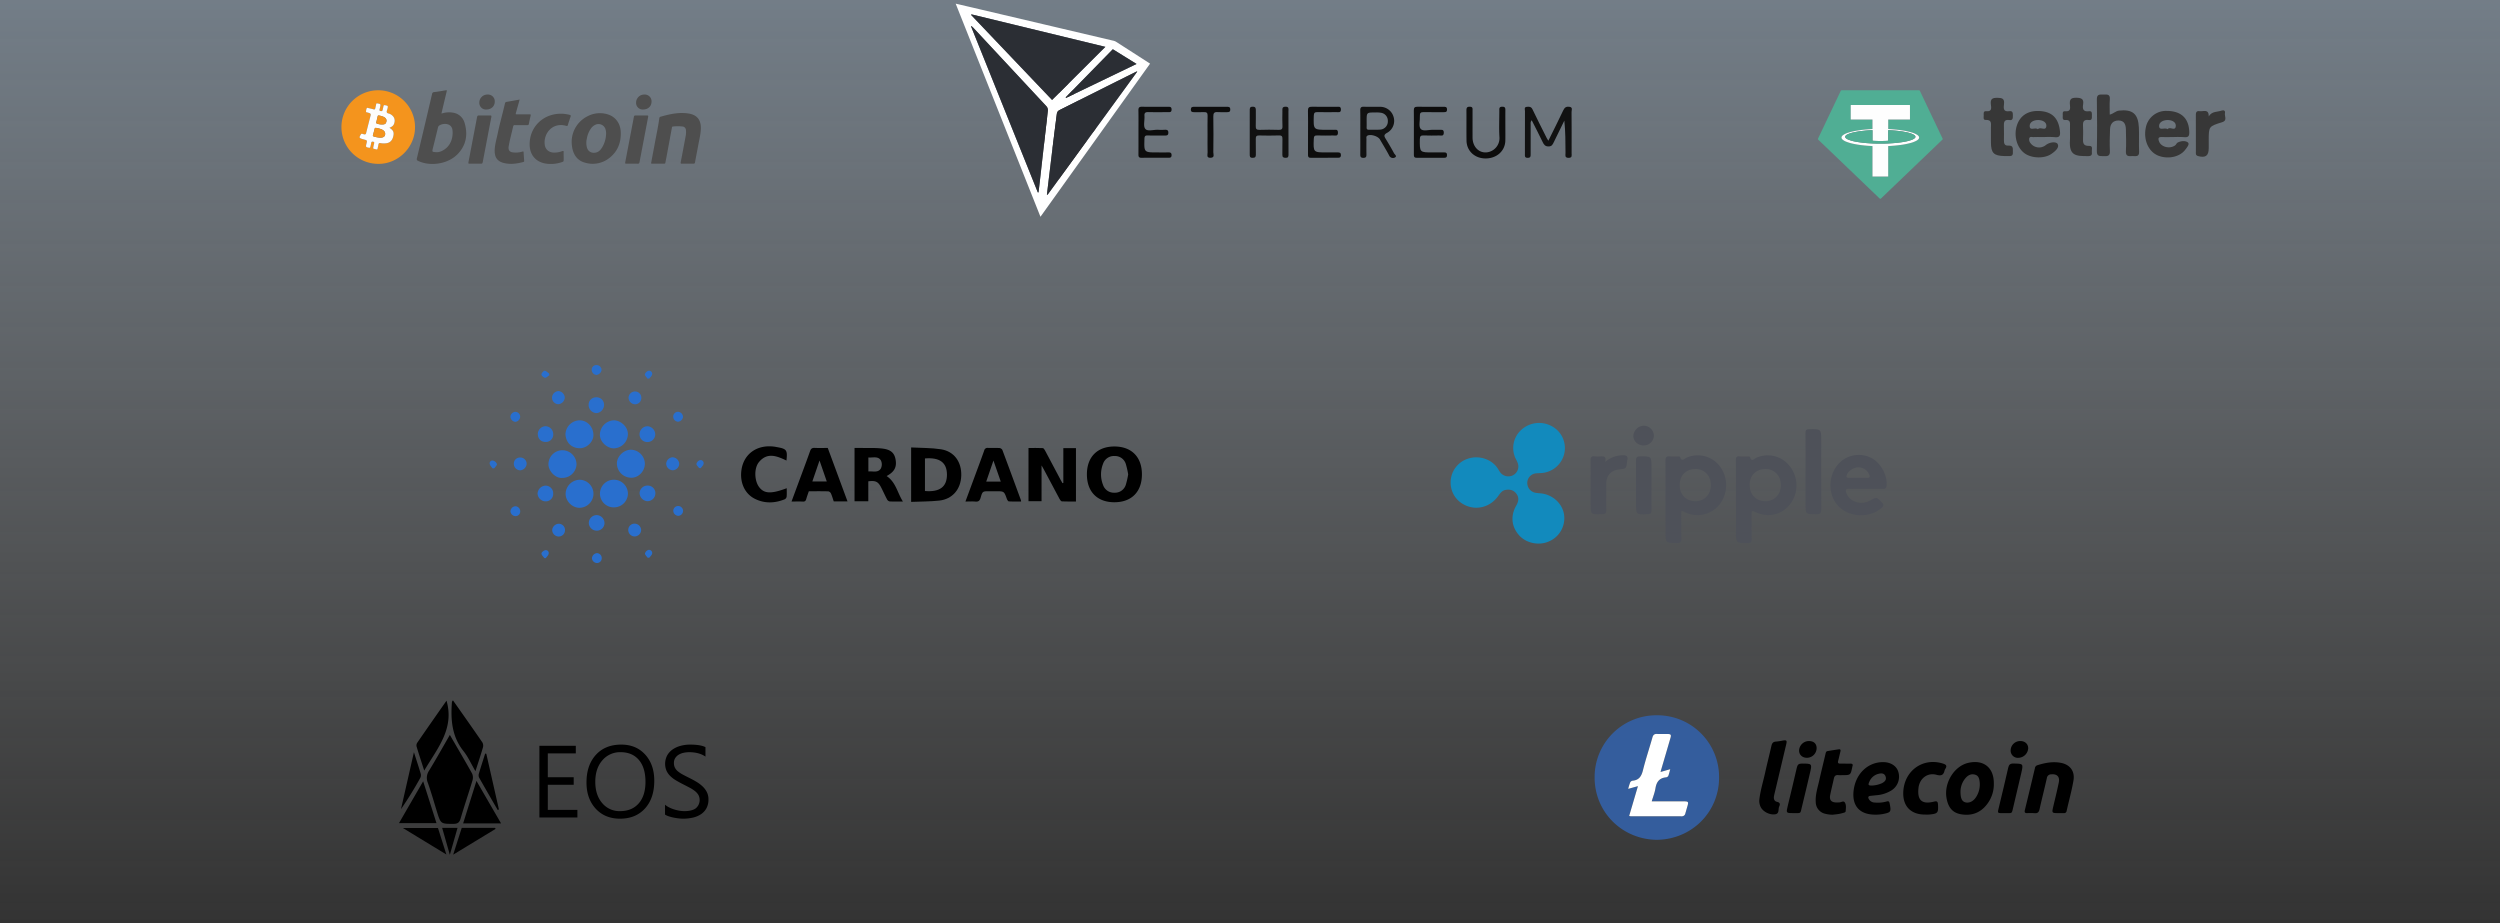 <svg xmlns="http://www.w3.org/2000/svg" xmlns:xlink="http://www.w3.org/1999/xlink" width="1839" height="679.197" viewBox="0 0 1839 679.197">
  <rect x="0" y="0" width="1839" height="679.197" fill="#333333" stroke="none"/>
  <defs>
    <linearGradient id="linear-gradient" x1="0.5" x2="0.5" y2="1" gradientUnits="objectBoundingBox">
      <stop offset="0" stop-color="#c3dbf2"/>
      <stop offset="1" stop-color="#f2f6f9" stop-opacity="0"/>
    </linearGradient>
    <clipPath id="clip-path">
      <path id="Trazado_49112" data-name="Trazado 49112" d="M0,113.251H143V-43.509H0Z" transform="translate(0 43.509)" fill="none"/>
    </clipPath>
  </defs>
  <rect id="Rectángulo_5800" data-name="Rectángulo 5800" width="1839" height="679.197" opacity="0.44" fill="url(#linear-gradient)"/>
  <g id="Grupo_14474" data-name="Grupo 14474" transform="translate(-87.573 53.381)">
    <path id="Trazado_49001" data-name="Trazado 49001" d="M365.859,67.145a27.063,27.063,0,1,1,27-26.516C392.664,55.179,380.293,67.329,365.859,67.145Zm8.186-26.531c1.614-.625,2.9-1.428,3.447-3.039,1.069-3.134-.013-5.6-3.092-7.167-.775-.393-1.955-.289-2.279-1.175-.3-.822.289-1.732.478-2.6.481-2.2.5-2.187-1.748-2.632-.67-.133-1.084-.047-1.205.742-.128.844-.428,1.66-.551,2.5-.148,1.008-.636,1.256-1.6,1.043-1.085-.239-.809-.9-.626-1.581.105-.394.2-.789.289-1.188.513-2.423.507-2.4-1.948-2.841-.574-.1-.823,0-.929.584-.173.961-.426,1.907-.611,2.866-.159.824-.474,1.2-1.419.9-1.278-.4-2.606-.655-3.913-.966-.379-.09-.861-.351-1.027.231a6.546,6.546,0,0,0-.471,2.486c.092.69,1.112.458,1.674.748.287.148.63.183.922.321a1.236,1.236,0,0,1,.795,1.569q-1.686,6.562-3.344,13.132a1.071,1.071,0,0,1-1.454.884c-.436-.1-.861-.247-1.292-.37a.8.8,0,0,0-1.041.337c-1.551,2.4-1.4,2.83,1.314,3.571.275.075.548.157.823.23,2.489.656,2.489.656,1.889,3.135-.59,2.445-.466,2.6,2.012,2.97.545.081.746-.072.849-.555.2-.956.478-1.9.62-2.863.136-.915.517-1.228,1.455-1.035,1.108.226.761.945.651,1.595-.068.4-.236.782-.3,1.182-.482,2.837-.834,2.079,1.877,2.885.721.215.948-.062,1.068-.688.177-.919.443-1.825.57-2.749.139-1.012.575-1.407,1.624-1.18a12.589,12.589,0,0,0,4.021.11c2.869-.31,4.624-2.065,5.326-5.237C377.538,43.864,376.9,42.412,374.044,40.615Z" transform="translate(0 0.003)" fill="#f4941d"/>
    <path id="Trazado_49002" data-name="Trazado 49002" d="M404.9,30.185a16.48,16.48,0,0,1,7.9-.767,10.5,10.5,0,0,1,9.183,8.042c2.409,8.5.919,16.273-5.411,22.7-6.962,7.067-19.849,9.122-28.8,4.838a1.465,1.465,0,0,1-.973-2.024q5.618-23.512,11.1-47.056a1.676,1.676,0,0,1,1.709-1.575c2.669-.3,5.316-.8,7.971-1.231,1.359-.218,1.349-.226,1.043,1.05q-1.777,7.422-3.54,14.846C405.01,29.316,404.983,29.637,404.9,30.185Zm-3.881,28.384a8.365,8.365,0,0,0,3.8-.735c6.595-3.029,8.589-9.27,8.195-14.928-.2-2.932-1.673-4.48-4.189-5.007a7.922,7.922,0,0,0-5.094.781,2.378,2.378,0,0,0-1.448,1.771c-1.2,5.024-2.446,10.034-3.7,15.045C397.868,58.37,397.85,58.365,401.018,58.569Z" transform="translate(7.463)" fill="#4e4e4e"/>
    <path id="Trazado_49003" data-name="Trazado 49003" d="M562.741,64.762c-1.387,0-2.773-.029-4.159.012-.8.024-1.142-.042-.942-1.056,1.283-6.508,2.483-13.032,3.7-19.552a14.326,14.326,0,0,0,.143-4.019,2.749,2.749,0,0,0-2.5-2.726,31.918,31.918,0,0,0-7.076.018c-.7.039-.681.548-.771,1.034q-1.969,10.686-3.955,21.369c-.261,1.4-.575,2.793-.811,4.2-.094.557-.328.735-.88.73-2.935-.021-5.871-.05-8.806.009-1.146.023-.772-.659-.675-1.189.826-4.483,1.69-8.959,2.512-13.442,1.138-6.205,2.5-12.369,3.344-18.626.092-.683.288-1.108,1-1.314,6.69-1.92,13.411-3.431,20.46-2.361,6.039.917,9.137,4.438,9.133,10.535,0,4.069-1.021,7.986-1.746,11.946-.82,4.485-1.736,8.951-2.542,13.437-.151.841-.483,1.046-1.272,1.012C565.515,64.718,564.127,64.761,562.741,64.762Z" transform="translate(30.661 2.254)" fill="#4e4e4e"/>
    <path id="Trazado_49004" data-name="Trazado 49004" d="M485.3,48.113a21.094,21.094,0,0,1,11.438-18.128,19.486,19.486,0,0,1,13.038-2.029c6.985,1.278,11.425,6.4,11.64,13.811.206,7.083-2,13.389-7.534,18.087a19.725,19.725,0,0,1-19.008,4.08C488.744,62.206,485.243,56.814,485.3,48.113Zm25.32-5.434a9.435,9.435,0,0,0-.282-2.666,5.4,5.4,0,0,0-8.086-3.64,7.967,7.967,0,0,0-2.565,2.22,17.608,17.608,0,0,0-3.19,7.566,13.119,13.119,0,0,0,.047,6.756,5.084,5.084,0,0,0,5.3,3.817c2.613-.021,4.279-1.569,5.625-3.562A20.189,20.189,0,0,0,510.616,42.679Z" transform="translate(22.796 2.272)" fill="#4e4e4e"/>
    <path id="Trazado_49005" data-name="Trazado 49005" d="M454.661,18.926c-.919,3.278-1.781,6.366-2.65,9.451-.4,1.428-.409,1.427,1.1,1.427,2.936,0,5.873.025,8.808-.015.853-.013,1.033.215.825,1.047-.495,1.975-.92,3.968-1.31,5.966-.146.745-.464.972-1.224.96-2.977-.046-5.954.01-8.931-.038-.823-.014-1.235.173-1.426,1.042-1.058,4.851-2.432,9.63-3.257,14.534-.479,2.849.662,4.36,3.531,4.55a16.783,16.783,0,0,0,6.644-.666c.542-.187.745-.095.781.47q.2,3.172.428,6.341a.721.721,0,0,1-.626.868c-4.5,1.2-9.05,1.86-13.662.887-5.471-1.153-7.665-4.294-7.381-10.048.2-4.025,1.394-7.847,2.193-11.75,1.518-7.421,3.649-14.694,5.325-22.076a1.328,1.328,0,0,1,1.206-1.234C448.161,20.122,451.278,19.535,454.661,18.926Z" transform="translate(15.174 0.922)" fill="#4e4e4e"/>
    <path id="Trazado_49006" data-name="Trazado 49006" d="M483.584,59.2v1.956c0,1.989.008,2.013-1.866,2.572a24.8,24.8,0,0,1-11.6.86c-7.13-1.28-11.4-6.378-11.57-13.644-.294-12.907,9.608-22.908,22.761-23a25.339,25.339,0,0,1,6.651.839c.757.2.986.492.715,1.269-.722,2.075-1.41,4.164-2.048,6.268-.208.686-.454.752-1.127.562-10.6-3-17.069,6.175-15.8,14.191.537,3.4,3.374,5.6,7.139,5.477a16.393,16.393,0,0,0,5.729-1.1c.781-.319,1.021-.11.989.7-.042,1.017-.01,2.037-.01,3.056Z" transform="translate(18.635 2.324)" fill="#4e4e4e"/>
    <path id="Trazado_49007" data-name="Trazado 49007" d="M424.7,64.514c-1.427,0-2.854-.027-4.28.01-.721.02-1.008-.088-.841-.945q3.226-16.66,6.36-33.34c.166-.886.441-1.217,1.389-1.191,2.689.07,5.381.052,8.071.01.9-.014,1.255.05,1.035,1.173q-3.246,16.594-6.34,33.219c-.169.9-.512,1.125-1.359,1.083C427.389,64.466,426.04,64.514,424.7,64.514Z" transform="translate(12.568 2.495)" fill="#4e4e4e"/>
    <path id="Trazado_49008" data-name="Trazado 49008" d="M524.472,64.518c-1.427,0-2.854-.024-4.28.009-.728.017-.971-.1-.805-.954q3.253-16.78,6.406-33.58c.131-.7.385-.946,1.106-.937q4.279.055,8.56,0c.787-.01.973.191.822.975q-3.214,16.664-6.356,33.34c-.17.907-.489,1.229-1.417,1.173-1.34-.082-2.69-.021-4.035-.021Z" transform="translate(28.09 2.497)" fill="#4e4e4e"/>
    <path id="Trazado_49009" data-name="Trazado 49009" d="M431.743,26.746a4.843,4.843,0,0,1-5.232-5.007,5.926,5.926,0,0,1,6.056-6,4.981,4.981,0,0,1,5.3,5.139C437.893,24.281,435.358,26.709,431.743,26.746Z" transform="translate(13.654 0.426)" fill="#4e4e4e"/>
    <path id="Trazado_49010" data-name="Trazado 49010" d="M531.477,26.74a4.842,4.842,0,0,1-5.167-5.078,5.962,5.962,0,0,1,6.026-5.924,4.992,4.992,0,0,1,5.342,5.1C537.7,24.319,535.168,26.734,531.477,26.74Z" transform="translate(29.174 0.426)" fill="#4e4e4e"/>
    <path id="Trazado_49011" data-name="Trazado 49011" d="M372.241,39.32c2.859,1.8,3.494,3.249,2.851,6.158-.7,3.172-2.457,4.927-5.326,5.237a12.589,12.589,0,0,1-4.021-.11c-1.048-.228-1.485.168-1.624,1.18-.127.924-.393,1.83-.57,2.749-.12.625-.347.9-1.068.688-2.711-.807-2.358-.049-1.877-2.885.068-.4.236-.782.3-1.182.111-.649.458-1.368-.651-1.595-.938-.193-1.318.12-1.455,1.035-.142.964-.417,1.908-.62,2.863-.1.483-.3.636-.849.555-2.477-.37-2.6-.525-2.012-2.97.6-2.479.6-2.479-1.889-3.135-.275-.073-.548-.155-.823-.23-2.718-.741-2.865-1.167-1.314-3.571a.8.8,0,0,1,1.041-.337c.431.122.856.269,1.292.37a1.071,1.071,0,0,0,1.454-.884q1.659-6.571,3.344-13.132a1.236,1.236,0,0,0-.795-1.569c-.292-.139-.636-.173-.922-.321-.563-.29-1.582-.058-1.674-.748A6.546,6.546,0,0,1,355.509,25c.166-.582.648-.321,1.027-.231,1.307.311,2.635.563,3.913.966.945.3,1.259-.079,1.419-.9.185-.959.438-1.9.611-2.866.106-.586.355-.686.929-.584,2.455.44,2.461.418,1.948,2.841-.084.4-.184.794-.289,1.188-.183.682-.459,1.342.626,1.581.961.213,1.449-.036,1.6-1.043.124-.844.423-1.66.551-2.5.121-.789.535-.875,1.205-.742,2.25.445,2.229.428,1.748,2.632-.189.871-.778,1.782-.478,2.6.324.886,1.5.782,2.279,1.175,3.079,1.562,4.161,4.033,3.092,7.166C375.139,37.892,373.855,38.695,372.241,39.32Zm-6.8,7.281c2.09.006,3.274-.671,3.586-2.061.367-1.636-.393-3-2.215-3.9a15.385,15.385,0,0,0-4.448-1.249c-.619-.1-.879.131-1.024.711-.381,1.541-.8,3.073-1.223,4.6-.146.527-.037.834.538,1A19.578,19.578,0,0,0,365.436,46.6Zm1.117-9.707c2.331.023,3.044-.446,3.436-2.139.342-1.473-.33-2.631-2-3.465a14.757,14.757,0,0,0-3.49-1.023c-.677-.15-.849.262-.969.779-.322,1.38-.627,2.764-.98,4.137a.791.791,0,0,0,.607,1.1A10.5,10.5,0,0,0,366.554,36.893Z" transform="translate(1.803 1.298)" fill="#fdfdfd"/>
    <path id="Trazado_49012" data-name="Trazado 49012" d="M364.124,44.176a19.578,19.578,0,0,1-4.785-.9c-.575-.162-.684-.469-.538-1,.421-1.531.841-3.062,1.223-4.6.144-.58.4-.812,1.024-.711a15.385,15.385,0,0,1,4.448,1.249c1.822.906,2.583,2.265,2.215,3.9C367.4,43.5,366.215,44.181,364.124,44.176Z" transform="translate(3.115 3.723)" fill="#f4941d"/>
    <path id="Trazado_49013" data-name="Trazado 49013" d="M364.912,35.7a10.5,10.5,0,0,1-3.391-.61.791.791,0,0,1-.607-1.1c.352-1.373.658-2.757.98-4.137.12-.517.292-.929.969-.779a14.757,14.757,0,0,1,3.49,1.023c1.665.834,2.338,1.992,2,3.465C367.956,35.251,367.243,35.72,364.912,35.7Z" transform="translate(3.445 2.494)" fill="#f4941d"/>
  </g>
  <g id="Grupo_14475" data-name="Grupo 14475" transform="translate(1613.367 -528.96)">
    <path id="Trazado_49014" data-name="Trazado 49014" d="M-339.593,642.644c3.875-7.851,7.565-15.094,11.011-22.451,1.019-2.174,2.377-2.852,4.55-2.519,2.606.4,1.5,2.457,1.516,3.775.092,10.117.06,20.235.041,30.353,0,1.6.614,3.486-2.3,3.431-2.955-.055-2.174-2.047-2.184-3.572-.05-7.863-.023-15.727-.872-23.808l-7.729,15.8c-.8,1.628-1.375,3.177-3.84,3.187-2.449.009-3.377-1.159-4.3-3.071-2.569-5.338-5.3-10.6-8.142-16.233-1.107,1.313-.749,2.547-.755,3.639q-.054,10.605-.009,21.21c.005,1.54.118,2.846-2.172,2.847-2.4,0-2.051-1.472-2.051-2.915,0-10.483-.025-20.967.039-31.45.007-1.14-.83-2.936,1.34-3.164,1.691-.178,3.215-.229,4.207,1.863,3.386,7.143,7,14.176,10.537,21.248C-340.494,641.229-340.223,641.61-339.593,642.644Z" transform="translate(-134.814 -10.158)" fill="#111"/>
    <path id="Trazado_49015" data-name="Trazado 49015" d="M-522.017,636.431c0-5.362.076-10.726-.036-16.085-.043-2.071.64-2.786,2.729-2.71,3.9.141,7.806-.016,11.707.059a10.22,10.22,0,0,1,9.981,7.14,10.025,10.025,0,0,1-4.64,11.982c-2.787,1.5-2.149,2.671-.958,4.61,2.1,3.421,4.128,6.893,6.034,10.425.506.938,2.486,2.184.616,3.154a3.064,3.064,0,0,1-4.265-1.593c-2.1-3.977-4.472-7.814-6.739-11.7-1.4-2.4-6.765-4.059-9.133-2.828-1.132.588-.781,1.676-.79,2.589-.037,3.656-.045,7.312,0,10.968.02,1.594.009,2.808-2.227,2.808-2.147,0-2.325-1.042-2.3-2.728C-521.979,647.156-522.02,641.794-522.017,636.431Zm4.657-8.285c0,1.579.048,3.161-.015,4.738-.051,1.264.469,1.706,1.714,1.674,2.8-.072,5.606.12,8.386-.1a5.989,5.989,0,0,0,5.512-6.169,5.93,5.93,0,0,0-5.048-6.207,19.848,19.848,0,0,0-4.358-.207C-517.362,621.858-517.362,621.868-517.36,628.146Z" transform="translate(-90.707 -10.168)" fill="#111"/>
    <path id="Trazado_49016" data-name="Trazado 49016" d="M-604.5,636.369c0,5.483-.045,10.965.029,16.446.022,1.631-.309,2.454-2.188,2.408-1.714-.042-2.382-.569-2.335-2.338.1-3.774-.054-7.555.064-11.328.061-1.91-.251-2.877-2.528-2.8-4.871.171-9.755.136-14.629.013-1.98-.05-2.5.706-2.454,2.544.1,3.774-.042,7.555.06,11.329.05,1.847-.484,2.6-2.466,2.582-2.021-.023-2.053-1.126-2.051-2.594q.036-16.081.007-32.162c0-1.536-.09-2.863,2.189-2.865,2.169,0,2.323,1.124,2.3,2.764-.048,3.776.089,7.557-.054,11.328-.082,2.149.458,3.04,2.815,2.948,4.627-.18,9.269-.159,13.9-.005,2.174.073,3.057-.438,2.929-2.794-.2-3.644-.07-7.307-.041-10.962.012-1.511-.461-3.195,2.153-3.281,2.934-.1,2.276,1.835,2.287,3.412C-604.476,626.135-604.5,631.252-604.5,636.369Z" transform="translate(-61.073 -10.161)" fill="#111"/>
    <path id="Trazado_49017" data-name="Trazado 49017" d="M-860.668,623.27c2.8-6.339,6.877-11.944,10.359-17.89,4.664-7.964,9.48-15.84,14.353-23.678.435-.7.553-3.545,2.676-1.272-1.477.768-.82,2.15-.826,3.247-.05,9.346-.022,18.693-.018,28.039-6.064,2.791-12.078,5.7-18.216,8.319C-855.068,621.2-857.44,623.372-860.668,623.27Z" transform="translate(-0.255)" fill="#757575"/>
    <path id="Trazado_49018" data-name="Trazado 49018" d="M-824.493,612.031c0-9.346-.032-18.693.018-28.039.006-1.1-.652-2.479.826-3.247l25.42,42.292c-3.223.313-5.738-1.6-8.5-2.72-5.921-2.4-11.365-5.93-17.681-7.384Z" transform="translate(-9.886 -0.315)" fill="#252525"/>
    <path id="Trazado_49019" data-name="Trazado 49019" d="M-744.683,636.421c0-5.362.078-10.725-.039-16.084-.045-2.072.629-2.731,2.71-2.692,6.339.119,12.682.051,19.024.04,1.408,0,2.654-.078,2.664,1.994.01,2.12-1.312,1.955-2.675,1.955-4.756,0-9.514.076-14.268-.037-2.07-.049-3.2.32-3.006,2.764.254,3.257-1.024,7.513.6,9.542,1.726,2.152,6.16.5,9.4.7a44.9,44.9,0,0,0,4.754,0c1.633-.072,2.863.056,2.813,2.234-.048,2.018-1.249,2-2.685,1.985-4.146-.032-8.3.089-12.438-.051-1.96-.066-2.4.608-2.454,2.483-.307,10.009-.363,10.007,9.628,10.007,2.682,0,5.366.029,8.049-.01,1.416-.021,2.272.273,2.27,2.005,0,1.8-.979,1.927-2.333,1.922-6.586-.02-13.172-.082-19.755.034-2.169.039-2.3-1.062-2.284-2.709C-744.651,647.144-744.683,641.783-744.683,636.421Z" transform="translate(-31.227 -10.172)" fill="#0c0c0c"/>
    <path id="Trazado_49020" data-name="Trazado 49020" d="M-468.256,636.454c0-5.363.072-10.727-.036-16.088-.042-2.081.687-2.749,2.755-2.714,6.342.107,12.685.054,19.028.026,1.442-.007,2.627-.034,2.643,2,.018,2.089-1.253,1.977-2.653,1.972-4.88-.018-9.76.054-14.638-.04-2.059-.04-2.808.7-2.682,2.771.2,3.276-1.065,7.582.575,9.571,1.724,2.089,6.194.486,9.458.659,1.46.078,2.927,0,4.391.015,1.531.016,3.233-.457,3.169,2.187-.065,2.74-1.947,1.957-3.351,1.984-3.78.07-7.567.133-11.342-.022-2.151-.088-2.91.433-2.933,2.781-.1,9.719-.191,9.718,9.629,9.714,2.805,0,5.612.044,8.416-.021,1.431-.033,1.945.581,1.947,1.949,0,1.326-.4,2.007-1.881,2-6.83-.047-13.662-.06-20.493,0-2.043.018-2.018-1.219-2.013-2.65C-468.244,647.18-468.256,641.817-468.256,636.454Z" transform="translate(-105.068 -10.174)" fill="#0c0c0c"/>
    <path id="Trazado_49021" data-name="Trazado 49021" d="M-834.379,623.435q.042.451.083.9.011,13.894.021,27.786c-2.109.045-3.476-1.517-5.1-2.449-6.813-3.911-13.568-7.922-20.307-11.959-.916-.549-3.04-.825-1.24-2.724,3.227.1,5.6-2.07,8.328-3.236C-846.456,629.135-840.443,626.226-834.379,623.435Z" transform="translate(0 -11.719)" fill="#292929"/>
    <path id="Trazado_49022" data-name="Trazado 49022" d="M-574.505,636.438c0-5.246.119-10.5-.053-15.736-.081-2.465.778-3.121,3.141-3.063,5.98.147,11.965.025,17.947.069,1.335.01,3.087-.591,3.164,1.845.086,2.714-1.861,2.038-3.3,2.056-4.639.055-9.281.1-13.918-.016-2.049-.053-2.684.589-2.744,2.691-.293,10.334-.359,10.331,10.017,10.331,1.465,0,2.935-.073,4.394.02,1.4.09,3.318-.77,3.368,1.981.055,2.988-2.034,2.141-3.549,2.169-3.906.075-7.818.119-11.72-.016-1.937-.067-2.432.6-2.505,2.486-.388,10.007-.443,10.005,9.682,10.005,2.687,0,5.373.04,8.059-.015,1.5-.03,2.262.433,2.219,2.088-.039,1.5-.8,1.846-2.084,1.842-6.715-.018-13.431-.048-20.146.017-2.06.02-1.988-1.234-1.983-2.65C-574.492,647.174-574.5,641.807-574.505,636.438Z" transform="translate(-76.681 -10.169)" fill="#0c0c0c"/>
    <path id="Trazado_49023" data-name="Trazado 49023" d="M-824.314,652.45q-.01-13.893-.021-27.786c6.316,1.454,11.76,4.988,17.681,7.384,2.762,1.118,5.276,3.033,8.5,2.72,1.092,1.077,1.2,1.963-.323,2.823C-807.131,642.472-815.435,647.96-824.314,652.45Z" transform="translate(-9.961 -12.047)" fill="#111"/>
    <path id="Trazado_49024" data-name="Trazado 49024" d="M-386.853,631.643c0,3.66.07,7.321-.016,10.978-.176,7.5-6.271,13-14.37,13.062-8.046.062-14.07-5.433-14.183-13.125-.106-7.318,0-14.638-.057-21.957-.015-1.8.113-3.019,2.477-2.976,2.42.043,2.011,1.575,2.013,2.986.012,6.587-.021,13.174.011,19.761.029,6.368,4.232,11.052,9.84,10.881a10.516,10.516,0,0,0,9.966-10.907c-.428-6.559-.1-13.168-.1-19.755,0-1.464-.289-2.9,2.064-2.967,2.5-.075,2.386,1.354,2.367,3.039C-386.88,624.323-386.851,627.983-386.853,631.643Z" transform="translate(-119.176 -10.166)" fill="#0c0c0c"/>
    <path id="Trazado_49025" data-name="Trazado 49025" d="M-834.864,683.592c-5.891-6.828-10.582-14.534-15.92-21.767a101.62,101.62,0,0,1-9.033-14.154c5.821,3.42,11.616,6.886,17.476,10.237,2.842,1.626,5.433,3.732,8.649,4.671-.075,5.807-.113,11.615-.254,17.42C-833.975,681.223-833.311,682.72-834.864,683.592Z" transform="translate(-0.483 -18.193)" fill="#757575"/>
    <path id="Trazado_49026" data-name="Trazado 49026" d="M-825.769,683.713c1.553-.872.889-2.369.918-3.594.141-5.805.179-11.613.254-17.42l24.951-14.576c.947,1.067.285,1.486-.009,1.9-7.81,11-15.616,22-23.528,32.921C-823.576,683.486-824,686.717-825.769,683.713Z" transform="translate(-9.578 -18.313)" fill="#292929"/>
    <path id="Trazado_49027" data-name="Trazado 49027" d="M-679.809,638.2c0-4.632-.1-9.266.043-13.894.064-2.13-.709-2.8-2.743-2.682-2.31.13-4.635-.012-6.951.034-1.48.03-2.681-.067-2.624-2.053.05-1.714,1.041-1.917,2.419-1.913q12.077.038,24.155,0c1.34,0,2.366.108,2.419,1.887.06,2.007-1.1,2.109-2.583,2.079-2.195-.045-4.4.135-6.584-.053-2.528-.218-3.351.636-3.305,3.237.155,8.774.115,17.552,0,26.327-.018,1.489,1.251,3.92-2.017,4.032-3.3.114-2.147-2.309-2.19-3.841C-679.887,646.975-679.809,642.585-679.809,638.2Z" transform="translate(-45.288 -10.184)" fill="#0c0c0c"/>
  </g>
  <g id="Grupo_14476" data-name="Grupo 14476" transform="translate(2048.389 -747.619)">
    <path id="Trazado_49028" data-name="Trazado 49028" d="M-496.457,831.937c2.852-.726,4.374-2.691,6.778-2.957,9.97-1.1,14.182,2.312,14.653,12.514.271,5.861-.1,11.752.163,17.614.189,4.275-2.664,3.231-4.975,3.319-2.519.1-4.971.49-4.74-3.568.3-5.321.121-10.676,0-16.013-.078-3.475-1.107-6.561-5.322-6.6-4.1-.039-6.2,2.439-6.34,6.386-.189,5.333-.395,10.687-.112,16.006.2,3.755-1.658,3.99-4.508,3.835-2.636-.144-5.2.626-5.1-3.812.281-12.631.238-25.275.014-37.908-.071-4.038,2.238-3.6,4.777-3.586,2.5.01,5.1-.552,4.772,3.533C-496.684,824.328-496.457,828-496.457,831.937Z" fill="#373737"/>
    <path id="Trazado_49029" data-name="Trazado 49029" d="M-449.61,848.451c-2.842,0-5.687.091-8.525-.023-2.924-.118-2.76,1.461-1.992,3.37,1.667,4.142,8.084,5.59,11.864,2.66.685-.53,1.027-1.59,1.754-1.963,2.474-1.268,5.743-1.543,7.511-.1,1.518,1.237-.732,3.786-1.967,5.424-4.018,5.328-12.8,7.14-19.952,4.229-6.974-2.839-10.811-11.391-9.077-20.229A15.1,15.1,0,0,1-454.678,829.2c10.646,0,16.382,5.347,16.7,15.3.089,2.8-.335,4.354-3.641,4.01A77.08,77.08,0,0,0-449.61,848.451Zm-4.205-5.782c1.454-2.368,5.651,1.911,5.93-2.326.2-3.078-3.049-4.5-6.17-4.432s-6.3,1.651-6.08,4.632C-459.885,843.917-456.137,841.157-453.815,842.669Z" fill="#373737"/>
    <path id="Trazado_49030" data-name="Trazado 49030" d="M-544.553,848.449c-2.671,0-5.344-.073-8.01.034-1.1.044-2.681-.711-3.14,1.031a4.3,4.3,0,0,0,1.016,3.477,7.847,7.847,0,0,0,10.968,1.523c3.1-2.564,7.858-2.826,8.91-.989,1.525,2.665-2.038,5.576-4.675,7.378-5.257,3.592-14.684,3.2-19.723-.6-5.766-4.345-8.073-13.27-5.4-20.883,2.3-6.547,7.666-10.171,15.045-10.162,10.109.013,15.3,4.7,16.449,14.615.371,3.2.016,5.165-3.973,4.637A57.4,57.4,0,0,0-544.553,848.449Zm-4.732-5.744c1.7-2.154,5.764,1.64,6.172-2.238.319-3.032-2.922-4.569-6.051-4.557-3.1.012-6.3,1.465-6.176,4.515C-555.192,844.135-551.379,840.979-549.285,842.705Z" fill="#373737"/>
    <path id="Trazado_49031" data-name="Trazado 49031" d="M-573.782,862.424c-8.044-.181-10.038-2.19-10.077-10.191-.017-3.558.033-7.116-.015-10.672-.037-2.686.979-5.958-3.831-5.73-2.082.1-1.447-2.066-1.463-3.344-.016-1.3-.431-3.293,1.8-3.067,4.683.475,3.666-2.871,3.429-5.218-.4-3.905,1.252-4.665,4.817-4.638,3.475.027,5.371.567,4.886,4.59-.33,2.745-.793,5.978,3.943,5.261,2.783-.422,2.531,1.706,2.571,3.5.039,1.768-.173,3.381-2.517,3.011-4.145-.656-4.172,1.927-4.078,4.84.1,3.2.055,6.4.024,9.605-.023,2.281.086,4.553,3.188,4.351,4.156-.271,3.25,2.607,3.39,4.98.185,3.151-1.989,2.731-3.931,2.725C-572.359,862.428-573.07,862.429-573.782,862.424Z" fill="#373737"/>
    <path id="Trazado_49032" data-name="Trazado 49032" d="M-525.705,846.751c0-2.129-.034-4.258.01-6.386.048-2.373.336-4.761-3.333-4.468-2.629.21-1.954-1.925-1.993-3.375-.036-1.34-.387-3.312,1.766-3.074,4.053.448,3.781-2.161,3.514-4.639-.391-3.635.335-5.412,4.723-5.293,3.9.106,5.639.945,4.955,5.016-.56,3.33.178,5.48,4.332,4.905,2.5-.346,2.112,1.762,2.134,3.3.022,1.594.254,3.525-2.261,3.162-4.4-.633-4.417,2.05-4.25,5.161.142,2.653.111,5.323.01,7.981-.122,3.216-.236,6.049,4.439,5.891,3.235-.108,1.784,2.783,2.028,4.439.253,1.719-.059,3.061-2.419,3.084-9.589.092-14.476-.263-13.668-11.983C-525.633,849.24-525.707,847.993-525.705,846.751Z" fill="#373737"/>
    <path id="Trazado_49033" data-name="Trazado 49033" d="M-423.655,833.261c2.331-3.933,6.385-3.181,9.606-4.318,1.522-.537,2.691.216,2.341,1.751-.521,2.283,2,5.555-1.949,6.781-9.944,3.089-9.975,3.1-10,13.3,0,1.954,0,3.907,0,5.86-.005,5.6-2.356,7.259-7.761,5.82-2.1-.56-1.67-2-1.677-3.292-.045-8.7-.008-17.4-.035-26.1-.006-2.057-.105-4.168,2.912-3.66C-427.742,829.815-423.539,827.381-423.655,833.261Z" fill="#373737"/>
    <path id="Trazado_49034" data-name="Trazado 49034" d="M-619.351,849.56v.6l-.007-.022-.01-.015c-.131.135-.257.276-.392.406q-7.84,7.515-15.683,15.028l-29.193,27.977a.73.73,0,0,1-1.189-.005l-7.518-7.2-24.887-23.853q-6.276-6.014-12.556-12.024c-.112-.108-.174-.262-.321-.334v-.55a.121.121,0,0,0,.015.017.037.037,0,0,0,.015.006c.041-.072.087-.142.123-.217q8.29-17.412,16.575-34.826a.846.846,0,0,1,.859-.54q28.292.008,56.583,0a.845.845,0,0,1,.857.542q6.545,13.766,13.1,27.526,1.747,3.672,3.5,7.341C-619.456,849.464-619.475,849.581-619.351,849.56Zm-45.855-24.681h-21.47c-.311,0-.312,0-.312.3v10.07c0,.3,0,.3.3.3h15.437c.141,0,.263-.021.262.2q-.011,3.3,0,6.606c0,.131-.03.189-.176.194-.527.021-1.053.054-1.58.085q-2.551.152-5.094.431c-1.511.167-3.018.368-4.517.623a44.25,44.25,0,0,0-6.614,1.566,13.764,13.764,0,0,0-3.4,1.565,3.748,3.748,0,0,0-1.114,1.076,1.578,1.578,0,0,0,0,1.811,3.034,3.034,0,0,0,.589.669,8.86,8.86,0,0,0,2.408,1.4,30.825,30.825,0,0,0,5.526,1.64c1.792.387,3.6.677,5.42.915q1.9.247,3.806.415c1.477.132,2.956.227,4.437.3.31.017.31.024.31.34v21.768c0,.313,0,.313.306.314h10.918c.378,0,.342.044.342-.346q0-10.838,0-21.676c0-.076,0-.153,0-.229-.008-.113.032-.171.153-.172.138,0,.275-.017.412-.023,1.245-.053,2.488-.142,3.73-.247,1.842-.156,3.68-.358,5.51-.628a54.442,54.442,0,0,0,6.6-1.337,19.518,19.518,0,0,0,4.353-1.67,5.215,5.215,0,0,0,1.51-1.178,1.666,1.666,0,0,0,.016-2.312,4.531,4.531,0,0,0-1.15-.974,15.441,15.441,0,0,0-3.628-1.568,50.946,50.946,0,0,0-8.013-1.706c-3.058-.441-6.134-.7-9.219-.849-.227-.011-.271-.082-.27-.293.008-2.125.005-4.251.005-6.376,0-.336,0-.337.33-.337h15.368c.3,0,.3,0,.3-.3v-10.07c0-.3,0-.3-.312-.3Z" fill="#50ae94"/>
    <path id="Trazado_49035" data-name="Trazado 49035" d="M-665.206,824.879h21.47c.311,0,.312,0,.312.3v10.07c0,.3,0,.3-.3.3h-15.368c-.33,0-.33,0-.33.337,0,2.125,0,4.251-.005,6.376,0,.211.043.282.27.293,3.085.154,6.161.408,9.219.849a50.946,50.946,0,0,1,8.013,1.706,15.441,15.441,0,0,1,3.628,1.568,4.531,4.531,0,0,1,1.15.974,1.666,1.666,0,0,1-.016,2.312,5.215,5.215,0,0,1-1.51,1.178,19.518,19.518,0,0,1-4.353,1.67,54.442,54.442,0,0,1-6.6,1.337c-1.83.27-3.668.472-5.51.628-1.242.1-2.485.194-3.73.247-.137.006-.274.022-.412.023-.121,0-.161.059-.153.172.005.076,0,.153,0,.229q0,10.839,0,21.676c0,.39.036.346-.342.346h-10.918c-.306,0-.306,0-.306-.314V855.387c0-.316,0-.323-.31-.34-1.481-.078-2.96-.173-4.437-.3q-1.908-.171-3.806-.415c-1.818-.238-3.628-.528-5.42-.915a30.825,30.825,0,0,1-5.526-1.64,8.86,8.86,0,0,1-2.408-1.4,3.034,3.034,0,0,1-.589-.669,1.578,1.578,0,0,1,0-1.811,3.748,3.748,0,0,1,1.114-1.076,13.764,13.764,0,0,1,3.4-1.565,44.25,44.25,0,0,1,6.614-1.566c1.5-.255,3.006-.456,4.517-.623q2.541-.282,5.094-.431c.527-.031,1.053-.064,1.58-.085.146,0,.176-.063.176-.194q0-3.3,0-6.606c0-.222-.121-.2-.262-.2h-15.437c-.3,0-.3,0-.3-.3v-10.07c0-.3,0-.3.312-.3Zm-1.066,28.395c2.2,0,4.582,0,6.965-.129,1.847-.1,3.693-.21,5.535-.387,2.031-.2,4.054-.449,6.062-.815a31.25,31.25,0,0,0,5.494-1.414,7,7,0,0,0,2.2-1.2,1.273,1.273,0,0,0-.009-2.173,5.655,5.655,0,0,0-1.4-.857,21.927,21.927,0,0,0-4.433-1.374,64.268,64.268,0,0,0-7.2-1.111q-3.034-.315-6.081-.45c-.3-.014-.3-.01-.3.282q0,2.982,0,5.964c0,.436-.008.872,0,1.307.005.176-.027.259-.229.262-.358.006-.716.053-1.075.068a98.414,98.414,0,0,1-9.972-.069c-.236-.014-.284-.083-.284-.3.008-2.416,0-4.832.01-7.248,0-.218-.048-.284-.278-.273-2.344.113-4.683.289-7.015.556a57.247,57.247,0,0,0-7.313,1.247,17.351,17.351,0,0,0-3.882,1.358,3.925,3.925,0,0,0-1.246.92,1.15,1.15,0,0,0,.007,1.637,3,3,0,0,0,.6.529,7.728,7.728,0,0,0,1.5.785,30.3,30.3,0,0,0,6.126,1.6,80.17,80.17,0,0,0,7.985.954C-671.825,853.146-669.144,853.244-666.272,853.274Z" fill="#fefefe"/>
    <path id="Trazado_49036" data-name="Trazado 49036" d="M-666.272,853.274c-2.872-.03-5.553-.128-8.229-.33a80.17,80.17,0,0,1-7.985-.954,30.3,30.3,0,0,1-6.126-1.6,7.728,7.728,0,0,1-1.5-.785,3,3,0,0,1-.6-.529,1.15,1.15,0,0,1-.007-1.637,3.925,3.925,0,0,1,1.246-.92,17.351,17.351,0,0,1,3.882-1.358,57.247,57.247,0,0,1,7.313-1.247c2.332-.267,4.671-.443,7.015-.556.23-.011.278.055.278.273-.008,2.416,0,4.832-.01,7.248,0,.221.048.29.284.3a98.414,98.414,0,0,0,9.972.069c.359-.015.717-.062,1.075-.068.2,0,.234-.086.229-.262-.011-.435,0-.871,0-1.307q0-2.982,0-5.964c0-.292,0-.3.3-.282q3.047.136,6.081.45a64.268,64.268,0,0,1,7.2,1.111,21.927,21.927,0,0,1,4.433,1.374,5.655,5.655,0,0,1,1.4.857,1.273,1.273,0,0,1,.009,2.173,7,7,0,0,1-2.2,1.2,31.25,31.25,0,0,1-5.494,1.414c-2.008.366-4.031.619-6.062.815-1.842.177-3.688.287-5.535.387C-661.69,853.274-664.075,853.277-666.272,853.274Z" fill="#50ae94"/>
  </g>
  <g id="Grupo_14477" data-name="Grupo 14477" transform="translate(1443.936 -646.527)">
    <path id="Trazado_49037" data-name="Trazado 49037" d="M-323.952,1053.739v-25.6h9.285v39.26c-3.419,0-6.881.086-10.331-.081-.6-.029-1.327-1.03-1.707-1.736-3.913-7.272-7.764-14.576-11.639-21.868-.4-.762-.851-1.5-1.628-2.865v26.35h-9.6v-39.163c3.47,0,7.02-.087,10.558.087.588.029,1.263,1.123,1.655,1.855,3.815,7.12,7.576,14.27,11.36,21.407.452.852.951,1.681,1.428,2.52Z" transform="translate(-337.798 -51.968)"/>
    <path id="Trazado_49038" data-name="Trazado 49038" d="M-509.5,1027.318c7.459.411,14.792.241,21.926,1.349,9.713,1.508,15.255,9.258,14.954,19.381-.3,10.018-6.484,17.328-16.239,18.37-6.763.723-13.61.651-20.641.944Zm10.172,8.089v23.962c10.822.935,16.178-3.082,16.179-11.983C-483.151,1038.464-488.431,1034.5-499.332,1035.407Z" transform="translate(-264.209 -51.649)"/>
    <path id="Trazado_49039" data-name="Trazado 49039" d="M-249.774,1026.007c12.592,0,20.232,7.7,20.253,20.433.022,12.887-7.629,20.622-20.362,20.588-12.547-.034-20.127-7.783-20.114-20.562C-269.983,1033.73-262.353,1026.011-249.774,1026.007Zm10.143,20.495a64.569,64.569,0,0,0-1.739-7.63,8.263,8.263,0,0,0-8.2-5.837,8.384,8.384,0,0,0-8.554,5.746,21.017,21.017,0,0,0,.013,15.522,8.364,8.364,0,0,0,8.316,5.7,8.316,8.316,0,0,0,8.441-5.883A62.37,62.37,0,0,0-239.631,1046.5Z" transform="translate(-374.415 -51.045)"/>
    <path id="Trazado_49040" data-name="Trazado 49040" d="M-563.012,1048.668c6.79,4.454,7.891,12.225,11.988,18.731-3.664,0-6.7.085-9.734-.067a2.853,2.853,0,0,1-1.887-1.428c-1.514-2.853-2.822-5.814-4.292-8.691-2.283-4.471-4.116-5.361-9.536-4.676v14.656H-586.6v-39.2c1.637,0,3.3-.025,4.964,0,5.029.091,10.095-.146,15.076.393,6.589.712,9.3,3.209,10.16,8.2C-555.431,1042.171-557.315,1045.6-563.012,1048.668Zm-13.41-3.395c3.312-.3,7.087,1.2,9.179-2.155a6.785,6.785,0,0,0,.01-5.981c-2.1-3.339-5.878-1.827-9.189-2.135Z" transform="translate(-228.736 -51.954)"/>
    <path id="Trazado_49041" data-name="Trazado 49041" d="M-645.818,1027.956l14.529,39.312H-641.42c-.662-1.946-1.215-3.94-2.043-5.81a2.864,2.864,0,0,0-1.924-1.576c-4.75-.136-9.507-.072-14.36-.072-.667,1.978-1.357,3.824-1.9,5.711-.369,1.272-.907,1.952-2.4,1.881-2.671-.127-5.352-.036-8.428-.036l4.38-11.848c3.109-8.411,6.285-16.8,9.275-25.253.658-1.859,1.553-2.445,3.45-2.351C-652.24,1028.069-649.094,1027.956-645.818,1027.956Zm-6.054,9.236-5.281,15.4h10.606Z" transform="translate(-189.218 -51.918)"/>
    <path id="Trazado_49042" data-name="Trazado 49042" d="M-435.5,1067.372c2.316-6.254,4.492-12.119,6.658-17.987,2.391-6.478,4.817-12.943,7.124-19.451a2.5,2.5,0,0,1,2.882-2.009c2.779.136,5.574-.059,8.35.1a2.852,2.852,0,0,1,2.128,1.357c4.637,12.339,9.168,24.717,13.714,37.09a4.8,4.8,0,0,1,.071.883c-3.019,0-6.019.093-9-.086-.533-.032-1.2-1.122-1.462-1.847-2.02-5.6-1.993-5.609-8.027-5.609h-4.851c-4.908,0-5.034-.036-6.419,4.777-.628,2.184-1.6,3.052-3.894,2.828C-430.447,1067.2-432.7,1067.372-435.5,1067.372Zm25.99-14.662-5.384-15.482c-1.924,5.609-3.591,10.47-5.311,15.482Z" transform="translate(-298.262 -51.925)"/>
    <path id="Trazado_49043" data-name="Trazado 49043" d="M-707.613,1056.6c0,2.123.115,4.175-.064,6.2a2.7,2.7,0,0,1-1.348,1.913c-7.429,3.008-14.912,3.28-22.175-.4-7.414-3.755-11.1-12.161-9.68-21.377,1.827-11.9,11.786-18.728,24.576-16.85.355.052.7.145,1.059.206,7.644,1.3,8.277,2.136,7.432,9.951-6.96-3.306-14.069-6.3-20.22,1.116-3.722,4.487-3.4,13.693.073,18.34C-724.241,1060.681-719.131,1060.93-707.613,1056.6Z" transform="translate(-157.607 -50.942)"/>
    <path id="Trazado_49044" data-name="Trazado 49044" d="M-923.358,1091.63a10.139,10.139,0,0,1-10.14-10.1,10.253,10.253,0,0,1,10.3-10.245,10.355,10.355,0,0,1,10.282,10.279A10.281,10.281,0,0,1-923.358,1091.63Z" transform="translate(-69.113 -71.881)" fill="#296fce"/>
    <path id="Trazado_49045" data-name="Trazado 49045" d="M-889.829,1040.727c-.035,5.571-4.82,10.527-10.246,10.281a10.563,10.563,0,0,1-10.332-10.522c-.024-5.2,5.068-10.087,10.325-10.078A10.506,10.506,0,0,1-889.829,1040.727Z" transform="translate(-79.738 -53.07)" fill="#296fce"/>
    <path id="Trazado_49046" data-name="Trazado 49046" d="M-959.787,1081.624a10.391,10.391,0,0,1-10.252,10.342c-5.3.076-10.19-4.775-10.234-10.147a10.543,10.543,0,0,1,10.19-10.472A10.33,10.33,0,0,1-959.787,1081.624Z" transform="translate(-47.59 -71.908)" fill="#296fce"/>
    <path id="Trazado_49047" data-name="Trazado 49047" d="M-993.636,1051.466c-4.792.427-10.3-5.037-10.031-10.419a10.324,10.324,0,0,1,10.64-9.92,10.472,10.472,0,0,1,10,10.365A10.4,10.4,0,0,1-993.636,1051.466Z" transform="translate(-36.822 -53.4)" fill="#296fce"/>
    <path id="Trazado_49048" data-name="Trazado 49048" d="M-923.516,990.333c5.445-.031,10.6,4.956,10.524,10.175a10.6,10.6,0,0,1-10.229,10.449c-5.041.089-10.443-4.782-10.373-10.115A10.79,10.79,0,0,1-923.516,990.333Z" transform="translate(-69.069 -34.63)" fill="#296fce"/>
    <path id="Trazado_49049" data-name="Trazado 49049" d="M-980.5,1000.674a10.62,10.62,0,0,1,10.358-10.328c5.714.007,10.279,4.917,10.216,10.99-.05,4.872-4.947,9.689-10.222,9.545C-976.09,1010.719-980.094,1006.8-980.5,1000.674Z" transform="translate(-47.484 -34.636)" fill="#296fce"/>
    <path id="Trazado_49050" data-name="Trazado 49050" d="M-873.4,1079.268a5.578,5.578,0,0,1,5.527,5.981,5.836,5.836,0,0,1-5.861,5.5,6.135,6.135,0,0,1-5.745-5.991A5.765,5.765,0,0,1-873.4,1079.268Z" transform="translate(-93.97 -75.552)" fill="#296fce"/>
    <path id="Trazado_49051" data-name="Trazado 49051" d="M-873.611,1010.042a5.671,5.671,0,0,1-5.952-5.532,5.973,5.973,0,0,1,5.835-6.09,6.088,6.088,0,0,1,5.722,5.975A5.69,5.69,0,0,1-873.611,1010.042Z" transform="translate(-93.931 -38.351)" fill="#296fce"/>
    <path id="Trazado_49052" data-name="Trazado 49052" d="M-937.145,1125.174a5.606,5.606,0,0,1-5.722,5.772,5.8,5.8,0,0,1-5.793-5.475,5.818,5.818,0,0,1,5.9-5.982A5.906,5.906,0,0,1-937.145,1125.174Z" transform="translate(-62.136 -94.06)" fill="#296fce"/>
    <path id="Trazado_49053" data-name="Trazado 49053" d="M-1012.687,1009.952c-3.395-.078-5.584-2.576-5.477-6.253a5.879,5.879,0,0,1,5.746-5.32,5.858,5.858,0,0,1,5.61,6.01A5.444,5.444,0,0,1-1012.687,1009.952Z" transform="translate(-30.154 -38.333)" fill="#296fce"/>
    <path id="Trazado_49054" data-name="Trazado 49054" d="M-1007,1085.157a5.464,5.464,0,0,1-5.431,5.761,6.026,6.026,0,0,1-6.065-5.629,6.148,6.148,0,0,1,5.8-5.949A5.63,5.63,0,0,1-1007,1085.157Z" transform="translate(-30 -75.585)" fill="#296fce"/>
    <path id="Trazado_49055" data-name="Trazado 49055" d="M-937.594,964.792c-.083,3.153-2.914,5.936-5.881,5.782a5.972,5.972,0,0,1-5.453-6.158c.066-3.288,2.558-5.547,6.005-5.444A5.467,5.467,0,0,1-937.594,964.792Z" transform="translate(-62.013 -20.199)" fill="#296fce"/>
    <path id="Trazado_49056" data-name="Trazado 49056" d="M-885.448,1135.847a4.883,4.883,0,0,1-4.9,4.727,4.743,4.743,0,0,1-4.582-4.7,4.585,4.585,0,0,1,4.821-4.7A4.843,4.843,0,0,1-885.448,1135.847Z" transform="translate(-86.86 -99.437)" fill="#296fce"/>
    <path id="Trazado_49057" data-name="Trazado 49057" d="M-833.636,1045.657a5,5,0,0,1-4.716,4.613,4.98,4.98,0,0,1-4.885-4.759,5.065,5.065,0,0,1,4.587-4.8A5.1,5.1,0,0,1-833.636,1045.657Z" transform="translate(-110.646 -57.812)" fill="#296fce"/>
    <path id="Trazado_49058" data-name="Trazado 49058" d="M-1046.346,1041.01a4.71,4.71,0,0,1,4.938,4.581,5.191,5.191,0,0,1-4.579,4.849,4.783,4.783,0,0,1-4.867-4.755A4.494,4.494,0,0,1-1046.346,1041.01Z" transform="translate(-15.113 -57.949)" fill="#296fce"/>
    <path id="Trazado_49059" data-name="Trazado 49059" d="M-994.26,960.172a4.854,4.854,0,0,1-4.562-4.777,5.057,5.057,0,0,1,4.781-4.908,5.113,5.113,0,0,1,4.613,4.785A5.193,5.193,0,0,1-994.26,960.172Z" transform="translate(-39.055 -16.296)" fill="#296fce"/>
    <path id="Trazado_49060" data-name="Trazado 49060" d="M-989.159,1136.076a4.662,4.662,0,0,1-4.912,4.6,4.9,4.9,0,0,1-4.52-4.772,5.058,5.058,0,0,1,5.04-4.621A4.585,4.585,0,0,1-989.159,1136.076Z" transform="translate(-39.159 -99.487)" fill="#296fce"/>
    <path id="Trazado_49061" data-name="Trazado 49061" d="M-889.785,951.044a4.571,4.571,0,0,1,4.655,4.555,4.625,4.625,0,0,1-4.643,4.875,4.941,4.941,0,0,1-4.734-4.867A4.764,4.764,0,0,1-889.785,951.044Z" transform="translate(-87.054 -16.552)" fill="#296fce"/>
    <path id="Trazado_49062" data-name="Trazado 49062" d="M-826.388,1110.609a3.7,3.7,0,0,1-3.415,3.725,3.85,3.85,0,0,1-3.788-3.695,3.6,3.6,0,0,1,3.584-3.544A3.629,3.629,0,0,1-826.388,1110.609Z" transform="translate(-115.084 -88.357)" fill="#296fce"/>
    <path id="Trazado_49063" data-name="Trazado 49063" d="M-940.652,1178.589a3.86,3.86,0,0,1-3.781-3.408,4.088,4.088,0,0,1,3.7-3.87,3.645,3.645,0,0,1,3.512,3.625A3.508,3.508,0,0,1-940.652,1178.589Z" transform="translate(-64.081 -117.906)" fill="#296fce"/>
    <path id="Trazado_49064" data-name="Trazado 49064" d="M-1048.274,1111.118a3.419,3.419,0,0,1-3.456,3.587,3.88,3.88,0,0,1-3.735-3.464,3.884,3.884,0,0,1,3.718-3.808A3.71,3.71,0,0,1-1048.274,1111.118Z" transform="translate(-12.991 -88.512)" fill="#296fce"/>
    <path id="Trazado_49065" data-name="Trazado 49065" d="M-941.207,915.073a3.682,3.682,0,0,1,3.714,3.722,4.38,4.38,0,0,1-3.8,3.545,3.856,3.856,0,0,1-3.441-3.76A3.385,3.385,0,0,1-941.207,915.073Z" transform="translate(-63.942)" fill="#296fce"/>
    <path id="Trazado_49066" data-name="Trazado 49066" d="M-1048.328,982.354a4.036,4.036,0,0,1-3.488,3.816,4.08,4.08,0,0,1-3.7-3.648,3.882,3.882,0,0,1,3.553-3.733A3.593,3.593,0,0,1-1048.328,982.354Z" transform="translate(-12.967 -29.317)" fill="#296fce"/>
    <path id="Trazado_49067" data-name="Trazado 49067" d="M-833.7,982.278a3.607,3.607,0,0,1,3.611-3.572,3.932,3.932,0,0,1,3.608,3.713,4,4,0,0,1-3.736,3.6A3.8,3.8,0,0,1-833.7,982.278Z" transform="translate(-115.034 -29.278)" fill="#296fce"/>
    <path id="Trazado_49068" data-name="Trazado 49068" d="M-800.077,1050.388c-.7-1.05-2.061-2.185-1.938-3.127a3.947,3.947,0,0,1,2.554-2.705,2.276,2.276,0,0,1,2.67,2.8c-.217,1.12-1.351,2.061-2.074,3.082Z" transform="translate(-129.61 -59.561)" fill="#296fce"/>
    <path id="Trazado_49069" data-name="Trazado 49069" d="M-1007.5,926.114c-1.051.683-2.177,1.994-3.132,1.88-1.032-.123-2.668-1.6-2.649-2.449.023-1,1.517-2.721,2.422-2.754,1.089-.041,2.232,1.368,3.351,2.149Z" transform="translate(-32.403 -3.552)" fill="#296fce"/>
    <path id="Trazado_49070" data-name="Trazado 49070" d="M-870.4,928.558c-.682-1.054-2.016-2.211-1.87-3.134a3.942,3.942,0,0,1,2.628-2.59,2.286,2.286,0,0,1,2.688,2.783c-.218,1.1-1.442,2-2.214,2.995Z" transform="translate(-97.281 -3.554)" fill="#296fce"/>
    <path id="Trazado_49071" data-name="Trazado 49071" d="M-870.235,1172.645c-.689-1.051-2.014-2.183-1.892-3.13a3.782,3.782,0,0,1,2.54-2.61,2.322,2.322,0,0,1,2.706,2.779c-.25,1.1-1.377,2.011-2.108,3.006Z" transform="translate(-97.348 -115.871)" fill="#296fce"/>
    <path id="Trazado_49072" data-name="Trazado 49072" d="M-1011.109,1173.076c-.762-1.136-2.124-2.288-2.094-3.4.024-.871,1.68-2.214,2.781-2.415a2.159,2.159,0,0,1,2.519,2.643c-.234,1.162-1.369,2.143-2.1,3.205Z" transform="translate(-32.438 -116.022)" fill="#296fce"/>
    <path id="Trazado_49073" data-name="Trazado 49073" d="M-1081.651,1050.913c-.687-1.026-1.726-1.973-1.978-3.1a2.011,2.011,0,0,1,2.477-2.573,4.115,4.115,0,0,1,2.745,2.515c.152.908-1.239,2.073-1.95,3.125Z" transform="translate(0 -59.866)" fill="#296fce"/>
  </g>
  <g id="Grupo_14478" data-name="Grupo 14478" transform="translate(1059.145 58.127)">
    <path id="Trazado_49074" data-name="Trazado 49074" d="M7.928,297.169a18.375,18.375,0,0,1,12.817-17.914c7.64-2.563,16.592.1,21.242,6.353.755,1.021,1.364,2.152,2.065,3.214a7.544,7.544,0,0,0,9.46,2.8,7.257,7.257,0,0,0,3.811-9.048,26.077,26.077,0,0,0-1.462-3.145,17.989,17.989,0,0,1,4-21.31,19.456,19.456,0,0,1,22.606-2.68,18.236,18.236,0,0,1,9.153,19.711,18.541,18.541,0,0,1-16.106,14.62c-1.492.176-3.005.143-4.5.283a7.068,7.068,0,0,0-6.685,6.759,7.341,7.341,0,0,0,6.231,7.586c1.943.31,3.942.316,5.858.731,8.2,1.773,14.348,8.43,15.061,16.178A18.5,18.5,0,0,1,80.1,340.2c-7.246,3.19-16.571,1.253-21.74-4.512-5.652-6.3-6.518-14.285-2.175-21.874,1.71-2.984,2.283-5.87.149-8.741-2-2.692-4.867-3.426-8.072-2.808-2.772.537-4.088,2.823-5.61,4.864-6.231,8.353-16.885,10.627-25.652,5.5A18.176,18.176,0,0,1,7.928,297.169Z" transform="translate(0 0)" fill="#128abd"/>
    <path id="Trazado_49075" data-name="Trazado 49075" d="M72.537,302.092c0,6.607-.146,13.3.069,19.979.09,2.844-.874,3.468-3.539,3.42-8.129-.14-8.129-.036-8.129-8.192,0-17.392.048-34.784-.054-52.176-.015-2.5.54-3.677,3.244-3.393,1.835.191,3.706.012,5.563.048.674.012,1.874.024,1.949.286,1.131,3.987,3.229,1.3,4.8.639a20.345,20.345,0,0,1,24.584,6.491,23.155,23.155,0,0,1-.713,28.383A20.8,20.8,0,0,1,75.4,302.9C74.614,302.527,73.933,301.71,72.537,302.092Zm-1.173-19.165c.042,7.081,4.748,11.814,11.713,11.782,6.515-.03,11.271-5.088,11.218-11.928-.054-6.894-4.843-11.844-11.373-11.758C75.873,271.115,71.322,275.8,71.364,282.927Z" transform="translate(105.08 15.857)" fill="#4e5159"/>
    <path id="Trazado_49076" data-name="Trazado 49076" d="M78.28,293.545c0-9.612.057-19.227-.045-28.84-.024-2.214.519-3.211,2.892-2.975,1.835.185,3.7.018,5.557.057.68.015,1.9.039,1.958.284,1.006,4.151,3.118,1.382,4.673.7a20.419,20.419,0,0,1,22.8,4.163,22.919,22.919,0,0,1,4.8,25.363c-5.207,11.385-17.443,15.807-28.732,10.2-2.456-1.218-2.4-.119-2.387,1.683.036,6.139-.084,12.277.075,18.413.063,2.34-.725,2.9-2.96,2.91-8.621.024-8.618.1-8.609-8.681q.009-11.638,0-23.28Zm21.907-22.5c-7.055-.006-11.782,4.673-11.773,11.659.006,7.141,4.6,11.955,11.474,12.014,6.565.057,11.424-4.9,11.468-11.7C111.405,276.105,106.687,271.05,100.187,271.041Z" transform="translate(139.51 15.847)" fill="#4e5159"/>
    <path id="Trazado_49077" data-name="Trazado 49077" d="M127.537,285.853c-4.053,0-8.114.134-12.161-.042-2.763-.116-2.835,1.116-2.113,3.157,2,5.655,9.078,8.6,15.378,6.356a18.879,18.879,0,0,0,2.531-1.143c4.449-2.375,4.372-2.313,8.216,1.644,1.447,1.489,1.629,2.393-.012,3.868-9.156,8.23-25.19,7.219-32.916-2.167-7.875-9.562-6.034-25.2,3.841-32.639a20.22,20.22,0,0,1,21.955-1.429c6.759,3.891,11.367,12.871,10.564,20.233-.212,1.946-1.194,2.193-2.769,2.176C135.881,285.82,131.709,285.85,127.537,285.853Zm-6.034-8.111c2.3,0,4.608-.057,6.908.018,2.017.063,2.39-.692,1.65-2.5a8.54,8.54,0,0,0-8.21-5.214c-3.468.107-7.183,2.617-8.222,5.416-.639,1.719-.09,2.337,1.653,2.292C117.355,277.7,119.429,277.742,121.5,277.742Z" transform="translate(185.781 15.637)" fill="#4e5159"/>
    <path id="Trazado_49078" data-name="Trazado 49078" d="M95.444,285.652c0-9.382.06-18.762-.045-28.141-.027-2.226.564-2.96,2.9-2.975,8.7-.045,8.693-.137,8.687,8.553-.009,16.676-.072,33.349.048,50.025.024,2.922-.6,4.1-3.8,4.053-7.81-.119-7.813.033-7.813-7.89q0-11.813,0-23.623Z" transform="translate(173.568 3.033)" fill="#4e5159"/>
    <path id="Trazado_49079" data-name="Trazado 49079" d="M53.2,265.891a20.021,20.021,0,0,1,12.919-4.927c2.6-.057,4.059.686,3.33,3.6a8.608,8.608,0,0,0-.149,1.033c-.636,5.222-.636,5.222-5.909,5.8-5.915.654-9.388,4.47-9.412,10.4-.024,6.491-.078,12.981.03,19.472.036,2.214-.639,2.993-2.948,3.065-8.568.269-8.58.355-8.592-8.1-.015-10.433.06-20.866-.048-31.3-.024-2.355.54-3.459,3.071-3.151a26.871,26.871,0,0,0,4.518.021C52.2,261.7,54.175,261.761,53.2,265.891Z" transform="translate(68.445 15.796)" fill="#4e5159"/>
    <path id="Trazado_49080" data-name="Trazado 49080" d="M65.031,282.466c0,6.144-.057,12.289.033,18.431.027,2.023-.552,2.826-2.728,2.916-8.651.364-8.657.442-8.669-8.066-.012-10.433.054-20.869-.054-31.3-.027-2.346.567-3.214,3.08-3.214,8.35,0,8.35-.1,8.353,8.368q0,6.432,0,12.868Z" transform="translate(90.655 16.33)" fill="#4e5159"/>
    <path id="Trazado_49081" data-name="Trazado 49081" d="M60.546,268.2c-4.151.027-7.577-3.113-7.58-6.953a8.031,8.031,0,0,1,7.589-7.574,7.561,7.561,0,0,1,7.535,7.472A7.417,7.417,0,0,1,60.546,268.2Z" transform="translate(89.372 1.338)" fill="#4e5159"/>
  </g>
  <g id="Grupo_14481" data-name="Grupo 14481" transform="translate(110.654 386.805)">
    <g id="Grupo_14479" data-name="Grupo 14479" transform="translate(182.845 128.353)">
      <path id="Trazado_49082" data-name="Trazado 49082" d="M205.53,135.525c5.661,9.753,11.151,19.016,16.379,28.425a7.325,7.325,0,0,1,.256,5.1c-2.8,9.338-5.98,18.562-8.7,27.921-.87,2.988-2.161,3.968-5.235,3.968-9.37,0-9.366.128-12.188-8.965-2.19-7.066-4.2-14.193-6.669-21.16a9.356,9.356,0,0,1,.809-8.9C195.358,153.452,200.189,144.774,205.53,135.525Z" transform="translate(-168.122 -110.07)"/>
      <path id="Trazado_49083" data-name="Trazado 49083" d="M194.79,128.353c7.311,10.406,14.552,20.638,21.653,30.97a4.923,4.923,0,0,1,.408,3.7c-1.579,5.448-3.389,10.832-5.512,17.465-3.255-5.572-5.462-10.633-8.795-14.8-8.646-10.821-9.469-23.229-8.5-36.173C194.07,129.258,194.354,129.02,194.79,128.353Z" transform="translate(-155.1 -128.353)"/>
      <path id="Trazado_49084" data-name="Trazado 49084" d="M208.572,128.424c5.955,20.589-6.651,34.988-16.4,51.427-2.051-6.4-3.876-11.911-5.558-17.469a3.744,3.744,0,0,1,.3-2.825C194.1,149.1,201.388,138.717,208.572,128.424Z" transform="translate(-173.616 -128.172)"/>
      <path id="Trazado_49085" data-name="Trazado 49085" d="M224.041,176.3h-27.9c3.212-10.236,6.3-20.078,9.8-31.243Z" transform="translate(-148.959 -85.764)"/>
      <path id="Trazado_49086" data-name="Trazado 49086" d="M200.623,145.131l9.792,30.789h-27.57Z" transform="translate(-182.845 -85.583)"/>
      <path id="Trazado_49087" data-name="Trazado 49087" d="M194.077,174.5l6.3-19.719h24.436l.5.745C215.3,161.613,205.282,167.7,194.077,174.5Z" transform="translate(-154.213 -60.976)"/>
      <path id="Trazado_49088" data-name="Trazado 49088" d="M215.637,174.3l-31.989-19.481h25.824Z" transform="translate(-180.798 -60.897)"/>
      <path id="Trazado_49089" data-name="Trazado 49089" d="M205.013,139.6l9.277,40.943-.916.355c-4.586-7.95-9.2-15.886-13.7-23.882a4.012,4.012,0,0,1-.138-2.811c1.476-4.962,3.081-9.884,4.639-14.821Z" transform="translate(-140.777 -100.243)"/>
      <path id="Trazado_49090" data-name="Trazado 49090" d="M192.779,139.113c1.934,6.058,3.56,10.967,5.033,15.922a4.012,4.012,0,0,1-.284,2.814,269.108,269.108,0,0,1-14.271,23.126Z" transform="translate(-181.795 -100.924)"/>
      <path id="Trazado_49091" data-name="Trazado 49091" d="M191.791,154.788h11.315l-5.661,19.794Z" transform="translate(-160.04 -60.966)"/>
    </g>
    <g id="Grupo_14480" data-name="Grupo 14480" transform="translate(286.133 160.924)">
      <path id="Trazado_49092" data-name="Trazado 49092" d="M239.893,190.508H211.947v-52.73h26.771v5.593h-20.6v17.536h19.052v5.551H218.123v18.463h21.771Z" transform="translate(-211.947 -136.898)"/>
      <path id="Trazado_49093" data-name="Trazado 49093" d="M246.413,192.024q-11.212,0-17.962-7.393T221.707,165.4q0-12.724,6.878-20.3T247.3,137.53q10.919,0,17.593,7.354t6.669,19.233q0,12.9-6.836,20.4T246.413,192.024Zm.444-48.907a17.02,17.02,0,0,0-13.5,5.995q-5.175,5.995-5.185,15.741t5.061,15.68a16.478,16.478,0,0,0,13.178,5.938q8.683,0,13.675-5.661t5.008-15.847q0-10.445-4.855-16.142T246.856,143.116Z" transform="translate(-187.067 -137.53)"/>
      <path id="Trazado_49094" data-name="Trazado 49094" d="M237.982,189.007v-7.283a14.215,14.215,0,0,0,3,1.988,24.3,24.3,0,0,0,3.677,1.491,29.792,29.792,0,0,0,3.879.937,21.706,21.706,0,0,0,3.606.33q5.7,0,8.511-2.112a7.935,7.935,0,0,0,1.874-9.8,10.588,10.588,0,0,0-2.591-2.889,25.946,25.946,0,0,0-3.918-2.5c-1.5-.791-3.127-1.636-4.873-2.516q-2.752-1.395-5.146-2.829a22.409,22.409,0,0,1-4.152-3.162,13.187,13.187,0,0,1-2.776-3.918,13.358,13.358,0,0,1,.568-11.4,13.586,13.586,0,0,1,4.156-4.394,18.91,18.91,0,0,1,5.863-2.57,26.7,26.7,0,0,1,6.711-.848q7.794,0,11.361,1.878v6.949q-4.669-3.237-11.986-3.24a19.777,19.777,0,0,0-4.042.426,11.532,11.532,0,0,0-3.606,1.377,8.005,8.005,0,0,0-2.577,2.467,6.555,6.555,0,0,0-.99,3.677,7.543,7.543,0,0,0,.752,3.492,8.608,8.608,0,0,0,2.225,2.683,21.971,21.971,0,0,0,3.588,2.353q2.108,1.139,4.869,2.5,2.832,1.4,5.37,2.942a24.6,24.6,0,0,1,4.447,3.421,15.226,15.226,0,0,1,3.035,4.153,11.68,11.68,0,0,1,1.118,5.224,13.231,13.231,0,0,1-1.523,6.6,12.5,12.5,0,0,1-4.117,4.394,18.019,18.019,0,0,1-5.977,2.445,32.663,32.663,0,0,1-7.134.756,29.254,29.254,0,0,1-3.088-.206c-1.228-.135-2.474-.33-3.751-.586a31.658,31.658,0,0,1-3.62-.955A11.483,11.483,0,0,1,237.982,189.007Z" transform="translate(-145.58 -137.53)"/>
    </g>
  </g>
  <g id="Grupo_14484" data-name="Grupo 14484" transform="translate(1182.625 171.373)">
    <g id="Grupo_14482" data-name="Grupo 14482" transform="translate(-9.625 354.785)">
      <path id="Trazado_49095" data-name="Trazado 49095" d="M36.017,446.4c-25.442-.344-45.81-20.393-45.642-46.177a45.429,45.429,0,0,1,45.9-45.439A45.4,45.4,0,0,1,81.929,400.7C81.86,426.319,61.494,446.187,36.017,446.4ZM15.8,428.793a5.368,5.368,0,0,0,1.037.272q18.8.026,37.612.03a2.571,2.571,0,0,0,2.669-2.129c.535-1.855,1.057-3.712,1.6-5.564.832-2.85.515-3.293-2.432-3.3-7.891-.005-15.785,0-23.909,0,.976-3.315,2.236-6.423,2.758-9.649.758-4.685,2.9-7.562,7.832-8.02a2.216,2.216,0,0,0,1.6-1.047c.589-1.493.924-3.083,1.446-4.957l-7.129,2.055c.144-.584.2-.849.275-1.109q3.517-12,7.027-24c.644-2.219.213-2.793-2.048-2.82-2.632-.03-5.269.089-7.9-.04-1.966-.1-2.818.755-3.335,2.575-2.288,8.013-4.927,15.936-6.948,24.016-1.092,4.36-2.805,7.369-7.634,7.79a2.473,2.473,0,0,0-1.748,1.184,43.479,43.479,0,0,0-1.5,4.831l7.166-2Z" transform="translate(9.625 -354.785)" fill="#345d9d"/>
      <path id="Trazado_49096" data-name="Trazado 49096" d="M1.074,420.609l6.44-21.876-7.166,2a43.479,43.479,0,0,1,1.5-4.831A2.473,2.473,0,0,1,3.6,394.717c4.828-.421,6.542-3.429,7.634-7.79,2.02-8.079,4.66-16,6.948-24.016.518-1.82,1.369-2.674,3.335-2.575,2.627.129,5.264.01,7.9.04,2.261.027,2.692.6,2.048,2.82q-3.488,12-7.027,24c-.074.26-.131.525-.275,1.109l7.129-2.055c-.522,1.874-.857,3.464-1.446,4.957a2.216,2.216,0,0,1-1.6,1.047c-4.927.458-7.074,3.335-7.832,8.02-.522,3.226-1.783,6.334-2.758,9.649,8.124,0,16.018,0,23.909,0,2.947,0,3.263.446,2.432,3.3-.54,1.852-1.062,3.709-1.6,5.564a2.571,2.571,0,0,1-2.669,2.129q-18.8-.019-37.612-.03A5.368,5.368,0,0,1,1.074,420.609Z" transform="translate(24.349 -346.602)" fill="#fff"/>
    </g>
    <g id="Grupo_14483" data-name="Grupo 14483" transform="translate(111.489 373.224)">
      <path id="Trazado_49097" data-name="Trazado 49097" d="M129.9,384.17a24.018,24.018,0,0,1-5.175,15.77c-4.821,6.21-11.331,8.468-18.979,7.151-6.217-1.07-9.528-5.046-10.684-12.21-1.8-11.147,5.8-23.275,16.052-25.615C122.338,366.7,129.9,372.706,129.9,384.17Zm-24.516,6.1c-.035,5.044,1.089,7.344,3.481,8.02,2.818.8,5.992-.674,7.975-3.843a17,17,0,0,0,2.627-11.311c-.265-2.2-.745-4.373-3.276-5.15-2.679-.825-4.89.146-6.7,2.05A15.4,15.4,0,0,0,105.382,390.266Z" transform="translate(42.643 -352.713)"/>
      <path id="Trazado_49098" data-name="Trazado 49098" d="M143.327,406.164c-5.329.015-5.3.02-4.078-5.17,1.362-5.774,2.783-11.536,3.979-17.347.879-4.271-1.288-6.418-5.593-6.009a3.138,3.138,0,0,0-3.189,2.815c-1.711,7.624-3.655,15.193-5.353,22.817-.5,2.256-1.5,3.189-3.823,2.944a42.257,42.257,0,0,0-5.343-.037c-1.649.035-2.033-.674-1.656-2.221q3.751-15.421,7.408-30.869a2.545,2.545,0,0,1,1.77-2.137c5.529-1.768,11.155-2.83,16.949-1.83,7.035,1.213,10.848,6.106,9.615,13.178-1.3,7.488-3.35,14.849-5.024,22.275a1.822,1.822,0,0,1-2.095,1.6C145.7,406.151,144.516,406.164,143.327,406.164Z" transform="translate(77.098 -352.635)"/>
      <path id="Trazado_49099" data-name="Trazado 49099" d="M83.293,407.341c-11.539.007-17.325-6.616-15.812-18.105,1.609-12.224,10.64-20.69,21.9-20.532,5.4.077,9.644,2.84,10.907,7.1a11.917,11.917,0,0,1-4.814,13.567A24.382,24.382,0,0,1,84,393.076c-1.379.141-2.756.295-4.135.436-2.1.213-1.855,1.424-1.05,2.689a5.03,5.03,0,0,0,4.3,2.246,23.486,23.486,0,0,0,8.535-.777c1.59-.518,2,.042,2.305,1.548,1.213,6.061.946,6.495-5.046,7.678A28.734,28.734,0,0,1,83.293,407.341ZM81.3,385.921a20.7,20.7,0,0,0,6.723-1.6c2.065-1,3.858-2.483,2.924-5.061-.953-2.627-3.281-2.486-5.492-1.874a9.721,9.721,0,0,0-6.423,5.68C77.91,385.552,78.2,386.012,81.3,385.921Z" transform="translate(1.976 -352.681)"/>
      <path id="Trazado_49100" data-name="Trazado 49100" d="M68.417,413.025a21.939,21.939,0,0,1-5.309-.7,8.867,8.867,0,0,1-7.007-8.491c-.389-5.452,1.354-10.56,2.508-15.753,1.458-6.562,3.1-13.081,4.633-19.625.23-.983.334-2.043,1.557-2.251,2.729-.468,5.465-.886,8.2-1.285,1.268-.186,1.543.463,1.258,1.595-.582,2.3-1.062,4.628-1.686,6.916-.4,1.463.087,2.021,1.545,2.006,2.474-.022,4.95.027,7.423,0,1.394-.015,2.1.433,1.567,1.936a4.177,4.177,0,0,0-.131.579c-1.241,5.955-1.241,5.955-7.324,5.955a27.606,27.606,0,0,1-2.969-.015c-1.956-.215-2.87.669-3.259,2.533-.849,4.063-1.914,8.082-2.711,12.153-.713,3.632.837,5.366,4.6,5.452.691.017,1.384-.055,2.075-.052,1.4.007,3.135-1.5,4.118.047,1.176,1.86.763,4.219.6,6.376-.069.914-1.085,1.075-1.822,1.29a29.213,29.213,0,0,1-3.462.807C71.364,412.737,69.888,412.856,68.417,413.025Z" transform="translate(-14.553 -358.308)"/>
      <path id="Trazado_49101" data-name="Trazado 49101" d="M98.065,407.325c-10.395.062-16.424-6.213-15.983-16.558.673-15.708,14.428-25.568,29.124-20.968,2.273.711,3.323,1.55,1.85,3.858a4.443,4.443,0,0,0-.607,1.35c-.792,3.38-2.518,4.016-5.957,3.073-6.4-1.756-12.049,2.412-13.138,9.055-.032.2-.045.394-.067.589-1.057,9.04,2.508,12.309,11.308,10.117,2.278-.567,2.914-.131,3.031,2.194.3,6.061-.089,6.646-6.3,7.275A32.543,32.543,0,0,1,98.065,407.325Z" transform="translate(23.845 -352.737)"/>
      <path id="Trazado_49102" data-name="Trazado 49102" d="M39.3,406.257c.713-6.908,2.843-13.522,4.318-20.272,1.434-6.562,3.127-13.066,4.588-19.623.443-2,1.248-3.142,3.454-3.221a44.127,44.127,0,0,0,4.977-.765c2.783-.423,3.145-.032,2.476,2.8q-4.123,17.453-8.268,34.9c-.275,1.154-.592,2.3-.763,3.474-.272,1.879.344,3.5,2.288,3.925,2.251.485,2.384,1.77,1.607,3.387-.938,1.956.312,5.249-2.944,5.764-4.289.681-9.389-2.169-10.882-5.735A10.308,10.308,0,0,1,39.3,406.257Z" transform="translate(-39.288 -362.232)"/>
      <path id="Trazado_49103" data-name="Trazado 49103" d="M115.082,405.6c-5.7-.079-5.433.728-3.987-5.272,2.243-9.32,4.5-18.64,6.6-27.992.515-2.283,1.342-3.263,3.895-3.216,7.28.134,7.337.017,5.707,7.183-1.84,8.094-3.759,16.171-5.7,24.243C120.125,406.671,121.074,405.451,115.082,405.6Z" transform="translate(65.404 -352.061)"/>
      <path id="Trazado_49104" data-name="Trazado 49104" d="M52.526,405.6c-5.668,0-5.645,0-4.336-5.435,2.241-9.31,4.514-18.613,6.626-27.953.5-2.2,1.345-3.1,3.722-3.08,7.634.047,7.631-.049,5.856,7.436-1.914,8.07-3.754,16.156-5.762,24.2C57.27,406.235,58.369,405.529,52.526,405.6Z" transform="translate(-27.208 -352.053)"/>
      <path id="Trazado_49105" data-name="Trazado 49105" d="M64.017,367.566a7.175,7.175,0,0,1-7.1,7.191c-3.41.015-5.8-2.186-5.8-5.351a7.266,7.266,0,0,1,7.037-6.963C61.794,362.367,63.968,364.268,64.017,367.566Z" transform="translate(-21.821 -361.923)"/>
      <path id="Trazado_49106" data-name="Trazado 49106" d="M113.968,369.38a7.033,7.033,0,0,1,7.28-6.94c3.415.052,5.725,2.305,5.631,5.485a7.472,7.472,0,0,1-7.218,6.861A5.3,5.3,0,0,1,113.968,369.38Z" transform="translate(70.945 -361.927)"/>
    </g>
  </g>
  <g id="Grupo_14492" data-name="Grupo 14492" transform="translate(-217 -285.795)">
    <g id="Grupo_14491" data-name="Grupo 14491" transform="translate(920 288.491)" clip-path="url(#clip-path)">
      <g id="Grupo_14486" data-name="Grupo 14486" transform="translate(-0.001)">
        <path id="Trazado_49107" data-name="Trazado 49107" d="M45.054,113.251C24.225,60.893,3.548,8.921-17.309-43.509c6.244,1.456,12.037,2.792,17.824,4.151Q49.338-27.874,98.157-16.375a7.529,7.529,0,0,1,2.313.782c8.366,5.336,16.7,10.719,25.22,16.2-26.863,37.528-53.64,74.93-80.637,112.642M-5.711-35.647c-.086.137-.173.277-.263.414C14.033-14.221,34.036,6.791,53.6,27.339,66.787,14.192,79.8,1.214,92.8-11.749c-32.639-7.919-65.573-15.907-98.511-23.9m48.83,131c.173-.032.346-.061.519-.09.382-3.239.771-6.474,1.139-9.717,1.888-16.62,3.743-33.248,5.707-49.861a4.367,4.367,0,0,0-1.239-3.934Q22.536,3.133-4.115-25.545c-.49-.526-1.041-.994-1.564-1.488-.108.09-.213.177-.321.263Q18.558,34.289,43.119,95.351m6.68,1.56c.151.061.3.123.45.18Q83.184,51.862,116.266,6.435a3.288,3.288,0,0,0-.638,0Q87.023,20.733,58.45,35.085a3.28,3.28,0,0,0-1.326,2.273c-1.326,10.081-2.569,20.173-3.8,30.265-1.193,9.76-2.346,19.524-3.52,29.288m13.828-71.5c.072.141.144.281.213.422l51.9-25C109.611-2.965,103.991-6.453,98.28-10Q80.845,7.815,63.627,25.411" transform="translate(17.309 43.509)" fill="#fff"/>
      </g>
      <g id="Grupo_14487" data-name="Grupo 14487" transform="translate(11.335 7.862)">
        <path id="Trazado_49108" data-name="Trazado 49108" d="M.19,0C33.124,7.988,66.059,15.979,98.7,23.9c-13,12.963-26.017,25.941-39.2,39.088C39.937,42.439,19.93,21.427-.073.414L.19,0" transform="translate(0.073)" fill="#2b2e34"/>
      </g>
      <g id="Grupo_14488" data-name="Grupo 14488" transform="translate(11.31 16.479)">
        <path id="Trazado_49109" data-name="Trazado 49109" d="M35.486,88.413Q10.928,27.355-13.633-33.708c.1-.086.213-.173.321-.259.522.494,1.074.958,1.564,1.484Q14.927-3.834,41.611,24.811a4.387,4.387,0,0,1,1.239,3.934c-1.967,16.613-3.819,33.241-5.707,49.864-.368,3.239-.76,6.474-1.139,9.713-.173.029-.346.061-.519.09" transform="translate(13.633 33.967)" fill="#2b2e34"/>
      </g>
      <g id="Grupo_14489" data-name="Grupo 14489" transform="translate(67.108 49.933)">
        <path id="Trazado_49110" data-name="Trazado 49110" d="M0,65.372Q1.756,50.726,3.52,36.084C4.752,25.992,6,15.9,7.321,5.819A3.314,3.314,0,0,1,8.647,3.546Q37.2-10.857,65.829-25.1a3.267,3.267,0,0,1,.638,0Q33.311,20.427.45,65.552c-.151-.058-.3-.119-.45-.18" transform="translate(0 25.115)" fill="#2b2e34"/>
      </g>
      <g id="Grupo_14490" data-name="Grupo 14490" transform="translate(80.935 33.511)">
        <path id="Trazado_49111" data-name="Trazado 49111" d="M0,25.582Q17.272,7.931,34.653-9.828C40.364-6.283,45.984-2.8,52.109,1.006L.213,26c-.068-.141-.141-.281-.213-.422" transform="translate(0 9.828)" fill="#2b2e34"/>
      </g>
    </g>
  </g>
</svg>
